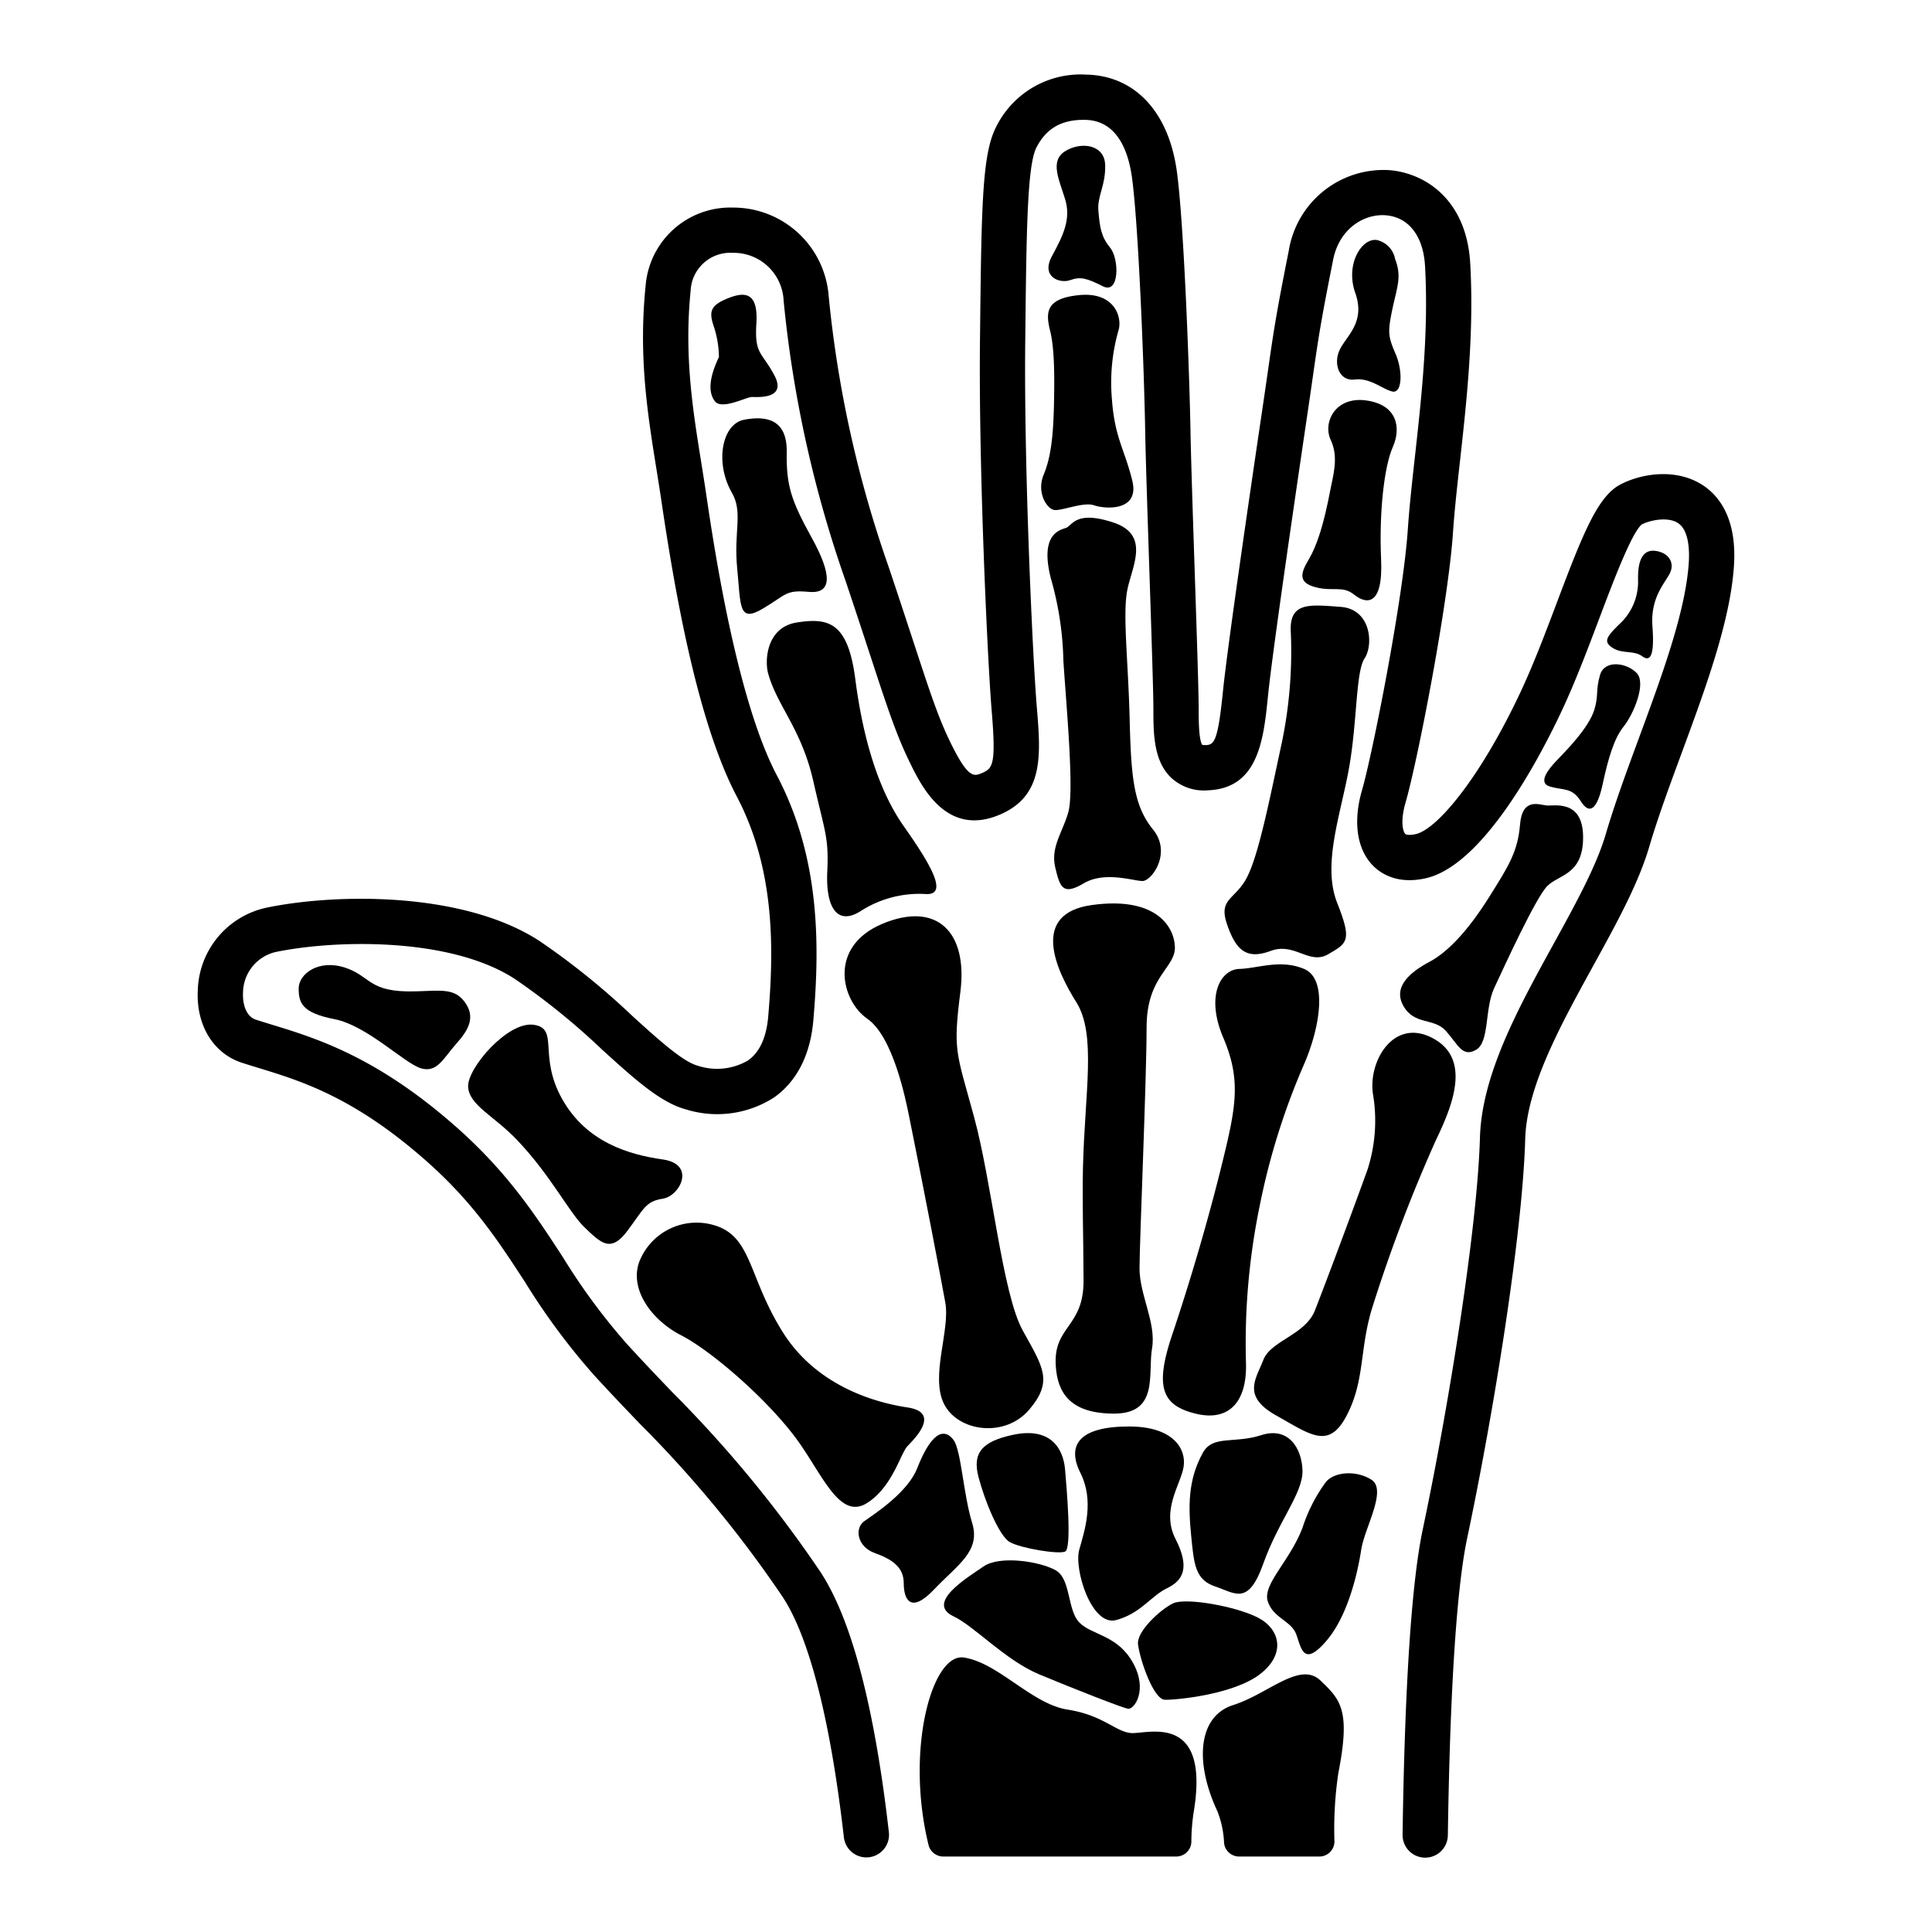 <svg id="icons" xmlns="http://www.w3.org/2000/svg" viewBox="0 0 256 256">
  <title>Hand 256x256px</title>
  <g>
    <g>
      <path d="M149.9,229.64c-2.07-.15-3.7-2.37-8.45-3.11-4.74-.74-9.19-6.23-13.75-6.9-4.207-.605-7.75,12.222-4.669,24.817A2.017,2.017,0,0,0,124.983,246h30.88a2.004,2.004,0,0,0,1.999-1.951,26.184,26.184,0,0,1,.348-4.179C160.28,226.82,151.98,229.79,149.9,229.64Z"/>
      <path d="M174.96,222.67c-2.74-2.59-6.89,1.78-11.56,3.26-4.67,1.49-5.13,7.58-2.08,14.09a12.93,12.93,0,0,1,.877,4.202A2.007,2.007,0,0,0,164.184,246h10.637a2.002,2.002,0,0,0,2-2,50.662,50.662,0,0,1,.509-9.02C178.96,226.67,177.7,225.27,174.96,222.67Z"/>
      <path d="M126.367,214.184c2.723,1.281,6.839,5.802,11.342,7.682s10.897,4.383,11.731,4.549,2.724-2.446.667-6.116-5.393-3.614-7.061-5.282-1.112-5.782-3.169-6.95-7.394-2.002-9.563-.5S122.586,212.405,126.367,214.184Z"/>
      <path d="M128.813,201.785c-1.168-3.781-1.446-9.563-2.446-10.953s-2.724-1.668-4.837,3.725c-1.263,3.223-5.671,6.06-7.005,7.005s-.945,3.392,1.39,4.226,3.836,1.89,3.836,4.003.89,4.114,4.003.834S129.981,205.566,128.813,201.785Z"/>
      <path d="M154.351,225.229c1.483.037,9.044-.685,12.565-3.363s2.706-5.977-.185-7.497-9.6-2.706-11.268-1.927-4.893,3.744-4.67,5.449C151.077,220.067,152.869,225.192,154.351,225.229Z"/>
      <path d="M133.817,204.343c1.446.806,6.394,1.64,7.311,1.251s.222-8.229,0-10.87-1.779-5.671-6.839-4.615c-4.211.879-5.449,2.446-4.643,5.56S132.371,203.537,133.817,204.343Z"/>
      <path d="M149.607,189.016c-6.598,0-8.303,2.446-6.449,6.153s.593,7.561-.148,10.156,1.631,10.23,4.893,9.341,4.596-3.188,6.746-4.226,3.04-2.743,1.112-6.524.642-7.117,1.062-9.489S155.537,189.016,149.607,189.016Z"/>
      <path d="M167.12,190.165c-3.614,1.168-6.407-.056-7.735,2.335-2.012,3.623-1.921,7.191-1.55,10.972s.519,5.856,3.188,6.746,4.374,2.595,6.375-3.039,5.263-9.34,5.189-12.306S170.734,188.998,167.12,190.165Z"/>
      <path d="M181.706,196.059c-2.15-1.334-4.967-.964-6.005.297a21.211,21.211,0,0,0-3.112,6.079c-1.703,4.466-5.339,7.514-4.597,9.762s3.114,2.539,3.781,4.395.964,4.302,3.929.892,4.226-9.266,4.67-12.158S183.856,197.393,181.706,196.059Z"/>
      <path d="M90.254,176.933c4.12,2.113,12.148,9.057,15.951,14.678,3.101,4.583,5.282,9.674,8.662,7.561s4.437-6.561,5.388-7.561,4.437-4.448,0-5.115-12.043-2.891-16.48-9.896-4.12-12.232-8.451-14.011a8.149,8.149,0,0,0-10.458,4.226C83.177,170.483,86.134,174.82,90.254,176.933Z"/>
      <path d="M68.561,151.105c4.534,4.786,6.869,9.626,8.956,11.593s3.383,3.373,5.597.422,2.416-3.934,4.706-4.286,4.444-4.567,0-5.199-10.101-2.248-13.333-8.01-.337-9.345-3.771-9.836-8.822,5.761-8.687,8.22S65.464,147.836,68.561,151.105Z"/>
      <path d="M55.047,131.36c-6.292.174-5.828-1.998-9.335-3.145s-6.137.834-6.137,2.763.464,3.232,4.745,4.066,9.215,5.803,11.415,6.498,3.06-1.39,4.745-3.266,2.51-3.544,1.135-5.456S58.485,131.265,55.047,131.36Z"/>
      <path d="M116.915,122.411c-7.228,3.034-5.449,10.187-2.001,12.571s5.104,10.752,5.56,13.004c2.103,10.405,4.114,20.915,4.782,24.6s-2.013,9.753-.172,13.438,8.067,4.551,11.292.759,1.815-5.635-.872-10.512-4.075-19.615-6.439-28.284-2.808-8.669-1.808-16.58S124.143,119.377,116.915,122.411Z"/>
      <path d="M144.651,119.926c-8.216,1.153-4.684,8.648-2.018,12.9s1.101,11.966.865,21.909c-.104,4.407.05,8.421.079,14.92.028,6.303-4.035,5.999-3.682,11.347.222,3.361,1.73,6.309,7.717,6.309s4.462-5.261,5.039-8.648-1.658-7.063-1.658-10.594.937-25.008.937-31.927,3.892-7.856,3.748-10.738S152.867,118.773,144.651,119.926Z"/>
      <path d="M155.334,176.82c-2.348,6.971-1.394,9.393,3.082,10.494s6.825-1.614,6.684-6.678a90.363,90.363,0,0,1,1.828-20.914,91.643,91.643,0,0,1,5.871-18.712c2.128-4.917,3.155-11.301,0-12.622s-6.091-.073-8.586,0-4.476,3.596-2.128,9.099,1.711,9.03,0,16.071C160.177,161.41,157.682,169.849,155.334,176.82Z"/>
      <path d="M174.219,173.671c-1.26,3.188-5.856,4.003-6.82,6.524s-2.891,4.79,1.705,7.362,6.968,4.545,9.34,0,1.705-8.474,3.262-13.885a203.853,203.853,0,0,1,8.599-22.684c2.446-5.041,4.522-10.897-.593-13.492s-8.451,3.188-7.784,7.487a21.143,21.143,0,0,1-.741,10.045C179.059,160.915,175.479,170.483,174.219,173.671Z"/>
      <path d="M113.958,120.778a14.375,14.375,0,0,1,8.753-2.311c3.011.14.56-3.991-2.941-8.963s-5.462-11.974-6.442-19.537-3.571-8.123-7.703-7.493-4.288,5.121-3.851,6.723c1.183,4.332,4.412,7.353,5.987,14.285s2.066,7.423,1.856,12.044S110.877,122.669,113.958,120.778Z"/>
      <path d="M97.683,75.339c.488,4.913.14,7.229,3.351,5.334s3.002-2.527,6.143-2.246,3.071-2.316.349-7.229-3.351-6.948-3.281-11.3-2.722-4.843-5.654-4.281-3.909,5.685-1.605,9.686C98.489,67.915,97.194,70.426,97.683,75.339Z"/>
      <path d="M94.711,53.153c.908,1.217,4.151-.548,4.929-.548s4.651.304,2.974-2.86-2.65-2.738-2.39-6.876-1.492-4.259-3.762-3.347-2.58,1.712-1.881,3.727a13.405,13.405,0,0,1,.681,4.061Q93.346,51.328,94.711,53.153Z"/>
      <path d="M147.477,69.22c-4.991-1.631-5.37.445-6.255.741s-3.475.89-1.959,6.746a42.616,42.616,0,0,1,1.643,10.897c.431,6.519,1.453,17.347.632,20.09s-2.338,4.596-1.706,7.265,1.011,3.707,3.791,2.076,6.571-.296,7.771-.296,3.917-3.707,1.39-6.82-2.906-6.746-3.096-14.53-.948-14.011-.316-17.198S152.469,70.851,147.477,69.22Z"/>
      <path d="M138.291,62.901c-.971,2.335.409,4.503,1.38,4.67s3.883-1.112,5.314-.612,6.029.834,5.058-3.225-2.35-5.727-2.708-10.842a25.197,25.197,0,0,1,.92-9.285c.409-1.835-.766-4.948-5.263-4.503s-4.445,2.335-3.832,4.782.549,6.667.511,9.007C139.592,57.729,139.262,60.565,138.291,62.901Z"/>
      <path d="M141.797,37.121c1.35-.482,2.141-.296,4.348.816s2.174-3.632.955-5.115-1.369-2.753-1.557-4.856c-.181-2.021.964-3.299.898-6.079s-3.228-3.151-5.303-1.853-.79,3.781,0,6.375-.23,4.744-1.746,7.524S140.447,37.603,141.797,37.121Z"/>
      <path d="M165.323,116.071c-1.557,3.188-3.929,2.891-2.743,6.375s2.595,4.744,5.782,3.558,5.115,1.907,7.636.434,3.188-1.746,1.186-6.798.445-11.65,1.557-17.803.889-12.825,2.076-14.604.889-6.524-3.188-6.82-6.746-.667-6.598,3.188a59.23,59.23,0,0,1-1.186,14.826C168.317,105.477,166.879,112.883,165.323,116.071Z"/>
      <path d="M173.418,74.124c-1.081,1.816-1.457,3.061.893,3.683s3.571-.259,5.121.986,3.853,1.66,3.571-4.669.423-12.347,1.55-14.889.611-5.603-3.524-6.174-5.779,2.957-4.699,5.24.312,4.693-.047,6.588C175.412,69.491,174.499,72.308,173.418,74.124Z"/>
      <path d="M179.496,50.29c2.057-.254,3.604,1.231,4.96,1.581s1.444-2.711.467-4.979-1.073-2.835-.444-5.846,1.3-4.343.382-6.717a3.179,3.179,0,0,0-2.344-2.508c-1.995-.41-4.308,3.112-2.937,6.993s-1.123,5.63-2.042,7.498S177.44,50.544,179.496,50.29Z"/>
      <path d="M201.413,109.251c-.299,3.604-1.512,5.501-4.099,9.622-2.701,4.302-5.378,7.231-7.897,8.572s-4.917,3.299-3.449,5.865,4.026,1.511,5.626,3.3,2.167,3.538,3.984,2.501,1.114-5.407,2.413-8.19,5.532-12.066,7.072-13.559,4.742-1.47,4.706-6.48-3.869-4.058-4.851-4.154S201.712,105.647,201.413,109.251Z"/>
      <path d="M212.013,89.436c-.599,2.051-.17,2.688-.75,4.593-.766,2.515-4.016,5.707-5.021,6.769s-2.594,2.943-.819,3.443,2.872.073,4.048,1.939,2.18,1.028,2.891-2.279,1.495-6.045,2.777-7.63,3.056-5.723,1.725-7.098S212.613,87.385,212.013,89.436Z"/>
      <path d="M219.468,73.011c-1.726-.29-2.493,1.11-2.413,3.909A7.637,7.637,0,0,1,214.57,82.712c-1.726,1.689-2.146,2.317-.886,3.137s2.799.29,3.919,1.11,1.633-.193,1.353-3.958,1.586-5.647,2.286-6.998S221.194,73.3,219.468,73.011Z"/>
    </g>
    <path d="M114.797,246.116a3.001,3.001,0,0,1-2.977-2.658c-1.804-15.745-4.671-26.852-8.292-32.122a155.404,155.404,0,0,0-18.71-22.645c-1.952-2.037-3.97-4.143-6.143-6.521a89.092,89.092,0,0,1-9.094-12.272c-3.563-5.474-6.929-10.645-13.201-16.158-9.502-8.368-16.49-10.507-22.105-12.227-.775-.237-1.516-.464-2.224-.694-3.794-1.234-6.087-5.01-5.841-9.618a11.529,11.529,0,0,1,9.012-10.91c8.944-1.884,25.976-2.274,36.24,4.378a97.258,97.258,0,0,1,12.36,9.981c3.417,3.099,6.645,6.026,8.629,6.561a8.14,8.14,0,0,0,6.654-.689c1.541-1.076,2.445-3.032,2.687-5.815.777-9.036.889-19.573-4.175-29.192C92.386,95.57,89.402,78.311,87.613,66.194c-.199-1.35-.417-2.703-.636-4.069-1.171-7.293-2.382-14.834-1.431-24.241A11.261,11.261,0,0,1,97.081,27.505H97.12a12.687,12.687,0,0,1,12.687,11.757,152.502,152.502,0,0,0,7.917,35.777c1.333,3.967,2.389,7.189,3.27,9.876,2.279,6.95,3.32,10.122,4.904,13.379,2.38,4.904,3.145,4.585,4.206,4.144,1.454-.609,1.887-1.137,1.307-8.175-.565-6.729-1.741-32.228-1.56-49.009.194-18.055.266-24.811,2.155-28.465a12.472,12.472,0,0,1,11.911-6.902c6.429.12,10.921,4.896,12.016,12.776C156.89,29.56,157.614,49.9,157.74,56.831c.062,3.674.319,11.445.567,18.961.269,8.151.523,15.85.523,18.084,0,1.376,0,4.231.492,4.83.006-.008.127.023.378.023.036,0,.074-.001.115-.002,1.105-.038,1.584-.669,2.24-7.202.597-5.849,3.531-25.942,5.227-37.399.311-2.087.546-3.73.75-5.153.689-4.814,1.035-7.229,2.735-15.745a12.73,12.73,0,0,1,13.219-10.69c4.691.33,10.341,3.77,10.828,12.378.522,9.256-.481,18.293-1.368,26.266-.372,3.352-.724,6.519-.914,9.326-.63,9.466-4.707,30.378-6.292,35.852-.678,2.321-.387,3.761-.045,4.125.136.145.627.213,1.412.035,2.796-.638,8.464-7.311,13.876-18.83,1.734-3.699,3.319-7.896,4.851-11.955,3.458-9.161,5.403-14.013,8.414-15.558,2.989-1.54,7.522-2.099,10.902.127,2.116,1.394,4.545,4.393,4.101,10.761-.502,7.304-3.768,16.159-6.926,24.722-1.626,4.408-3.161,8.571-4.289,12.405-1.438,4.894-4.342,10.174-7.417,15.765-4.339,7.89-8.827,16.048-9.022,22.975-.354,12.512-4.144,36.111-7.704,52.955-1.384,6.559-2.264,20.139-2.545,39.273a3,3,0,1,1-5.999-.088c.29-19.794,1.19-33.395,2.674-40.425,3.419-16.177,7.237-39.858,7.577-51.886.237-8.377,5.08-17.182,9.763-25.696,2.913-5.296,5.664-10.297,6.918-14.565,1.185-4.029,2.754-8.284,4.416-12.79,3.012-8.166,6.126-16.611,6.569-23.06.11-1.574.072-4.356-1.416-5.336-1.316-.868-3.615-.418-4.801.17-1.342,1.091-3.801,7.604-5.601,12.37-1.573,4.166-3.199,8.474-5.033,12.385-2.853,6.073-10.315,20.382-17.979,22.131-3.908.887-6.132-.733-7.112-1.776-2.055-2.187-2.545-5.798-1.345-9.91,1.368-4.726,5.449-25.301,6.067-34.579.199-2.939.557-6.168.937-9.587.86-7.739,1.835-16.51,1.341-25.265-.226-3.999-2.192-6.515-5.259-6.731-2.815-.197-6.091,1.759-6.914,5.88-1.668,8.354-1.985,10.569-2.68,15.421-.205,1.432-.442,3.086-.754,5.184-1.359,9.181-4.587,31.182-5.193,37.122-.581,5.79-1.241,12.359-8,12.593a6.373,6.373,0,0,1-4.866-1.695c-2.328-2.248-2.328-5.917-2.328-9.153,0-2.135-.265-10.142-.52-17.886-.249-7.54-.507-15.335-.57-19.054-.153-8.369-.889-27.237-1.752-33.448-.476-3.425-1.935-7.524-6.185-7.603-3.101-.064-5.154,1.104-6.467,3.654-1.236,2.392-1.331,11.195-1.487,25.779-.179,16.604.981,41.8,1.539,48.447.519,6.293.967,11.723-4.971,14.208-7.059,2.951-10.341-3.808-11.917-7.057-1.762-3.622-2.914-7.134-5.208-14.131-.877-2.677-1.93-5.885-3.256-9.834a158.159,158.159,0,0,1-8.203-37.118,6.62,6.62,0,0,0-6.732-6.328H97.082a5.257,5.257,0,0,0-5.566,4.982c-.872,8.628.275,15.775,1.386,22.687.223,1.391.444,2.769.647,4.144.994,6.73,4.018,27.213,9.377,37.401,5.786,10.99,5.695,22.598,4.843,32.503-.502,5.779-3.121,8.746-5.229,10.218a13.931,13.931,0,0,1-11.655,1.562c-3.376-.909-6.782-3.998-11.093-7.908A92.579,92.579,0,0,0,68.2,129.703c-8.68-5.624-24.076-5.157-31.74-3.542a5.596,5.596,0,0,0-4.258,5.359c-.073,1.377.33,3.144,1.708,3.593.677.22,1.383.436,2.123.663,5.842,1.788,13.842,4.237,24.312,13.459C67.232,155.29,70.982,161.052,74.61,166.624a83.116,83.116,0,0,0,8.494,11.497c2.127,2.328,4.119,4.408,6.046,6.42a162.276,162.276,0,0,1,19.326,23.4c4.231,6.158,7.363,17.879,9.305,34.833a3,3,0,0,1-2.639,3.322A2.934,2.934,0,0,1,114.797,246.116Z"/>
  </g>
</svg>
